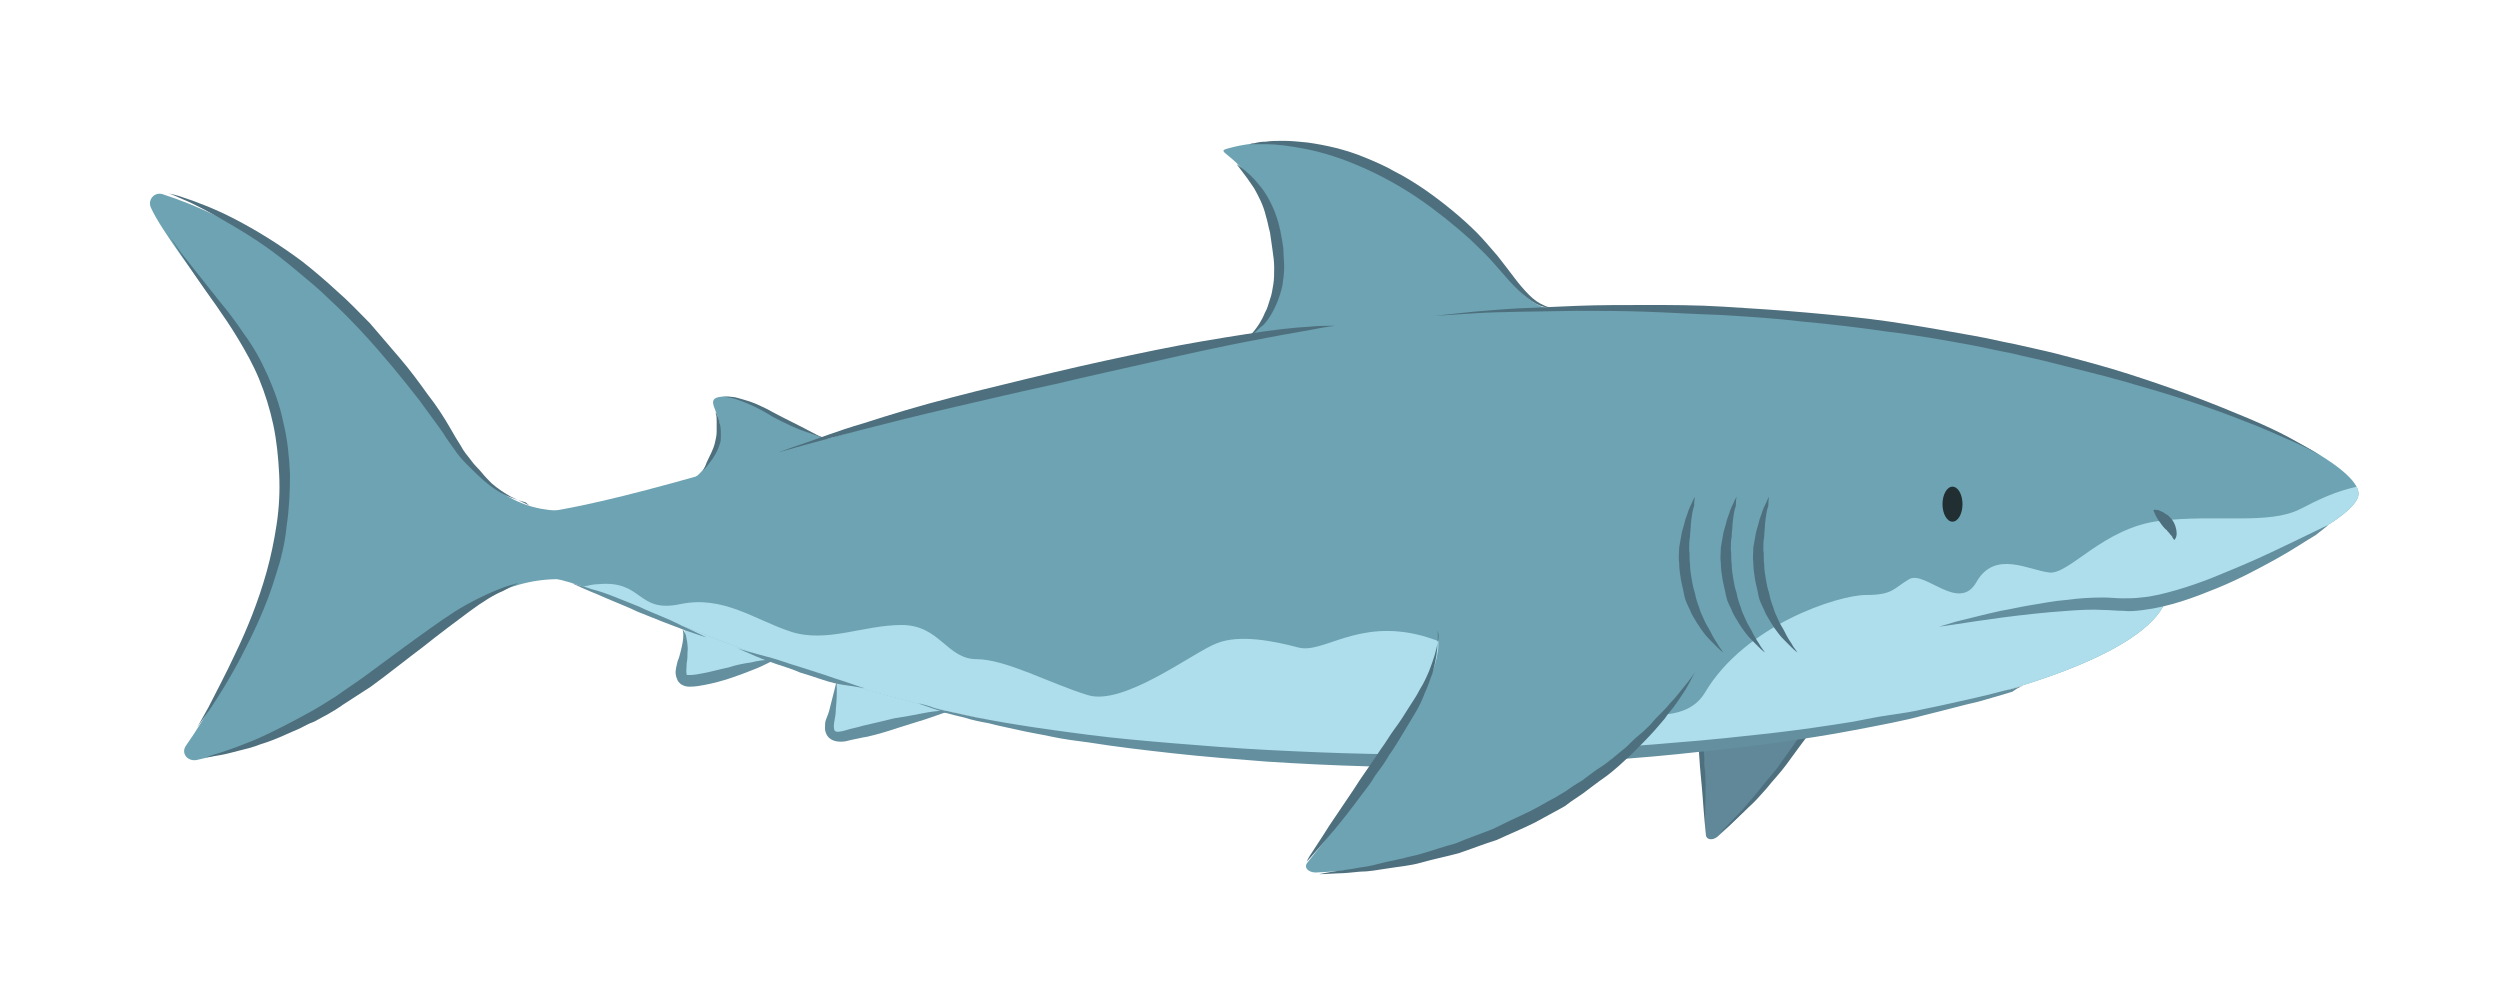<svg width="300" height="120" viewBox="0 0 300 120" xmlns="http://www.w3.org/2000/svg"><g fill="none"><path d="M199.5 70.9c4.9 2.2 5.2 23.2 5.2 29.2 0 .7.8.8 1.4.3 22.3-19.8 18.8-44.2 18.8-44.2-9.4-.4-17.9 3.8-25.4 14.7z" fill="#608899"/><path d="M199.7 70.8s.4.3.8 1c.5.7 1 1.7 1.4 3.1.9 2.7 1.3 6.4 1.6 10.2.2 1.9.3 3.8.4 5.5.1 1.8.3 3.4.4 4.8.2 2.8.4 4.7.4 4.7v-4.7c0-1.4-.1-3.1-.2-4.8-.1-1.8-.2-3.7-.4-5.5-.1-.9-.2-1.9-.3-2.8-.1-.9-.2-1.8-.4-2.7-.1-.9-.3-1.7-.5-2.5s-.4-1.5-.7-2.2c-.5-1.3-1.1-2.4-1.6-3-.5-.8-.9-1.1-.9-1.1zm25.2-14.6s.1.8.2 2.1v2.4c0 .9-.1 2-.2 3.1s-.3 2.4-.5 3.7c-.3 1.3-.5 2.7-.9 4.1-.2.7-.3 1.4-.6 2.1-.2.7-.5 1.4-.7 2.1-.1.4-.2.7-.4 1.1l-.4 1.1-.9 2.1c-.6 1.4-1.3 2.8-2 4.1-.8 1.3-1.5 2.6-2.3 3.8-.8 1.2-1.6 2.3-2.4 3.4-.7 1.1-1.6 2-2.3 2.9-.7.9-1.4 1.7-2 2.4-.6.7-1.2 1.3-1.7 1.8-.9 1-1.5 1.5-1.5 1.5s.7-.4 1.7-1.4c.5-.5 1.1-1 1.8-1.7.7-.6 1.4-1.4 2.2-2.3.7-.9 1.6-1.8 2.4-2.9.8-1.1 1.6-2.2 2.5-3.4.8-1.2 1.5-2.5 2.3-3.8.7-1.4 1.4-2.7 2.1-4.2.3-.7.6-1.4.9-2.2l.4-1.1c.1-.4.2-.7.4-1.1.2-.7.5-1.5.7-2.2.2-.7.4-1.4.5-2.1.4-1.4.6-2.8.8-4.1.2-1.3.3-2.6.4-3.7 0-.6.1-1.1.1-1.7v-1.5c0-.9-.1-1.8-.1-2.4-.3-1.3-.5-2-.5-2z" fill="#4E6F7D"/><path d="M67.8 61.3c-5.4 0-9.6-2.2-15.4-10.6-5.5-8.1-15.9-21.9-32.9-27.4-1-.3-1.8.7-1.4 1.6 1.2 2.7 5.7 8.6 8.5 12.5 7.2 9.9 7.1 16.7 7.4 22.8.4 7.5-6.8 22.4-11.7 29.3-.6.9.2 1.9 1.3 1.7 7.7-1.7 15.8-4.9 23.1-11.1 9.3-7.8 14.4-10.7 20.7-10.6" fill="#6DA3B2"/><path d="M63.6 60.7s-.8-.4-2.3-1.1c-.7-.4-1.5-.9-2.3-1.6-.4-.4-.8-.8-1.2-1.3-.4-.5-.9-.9-1.3-1.5-.4-.5-.9-1.1-1.2-1.7-.4-.6-.8-1.3-1.2-2-.8-1.4-1.7-2.8-2.8-4.2-1-1.4-2.1-2.9-3.3-4.3l-3.6-4.2c-1.3-1.3-2.6-2.7-4-3.9-1.3-1.2-2.7-2.4-4.1-3.5-2.8-2.1-5.6-3.8-8.1-5.1-2.5-1.3-4.7-2.1-6.2-2.6-.8-.3-1.4-.4-1.8-.5-.4-.1-.6-.2-.6-.2s.2.1.6.2c.4.1 1 .4 1.7.7 1.5.6 3.5 1.7 5.9 3.1 1.2.7 2.5 1.5 3.8 2.4 1.3.9 2.6 1.9 3.9 3 1.3 1.1 2.7 2.2 4 3.5 1.3 1.2 2.6 2.5 3.9 3.9 2.5 2.7 4.8 5.5 6.9 8.2 1 1.4 2 2.7 2.9 4 .4.7.9 1.3 1.3 1.9.4.6.9 1.2 1.4 1.7 1 1 1.9 1.9 2.8 2.6.9.7 1.8 1.2 2.6 1.5.8.3 1.4.5 1.8.6.3.3.5.4.5.4zM20.2 28.1s.1.2.4.6c.2.4.6 1 1.1 1.8 1 1.5 2.4 3.6 4.2 6.1.9 1.3 1.8 2.6 2.7 4.1.9 1.5 1.8 3.1 2.5 4.8.7 1.7 1.3 3.6 1.7 5.5.4 1.9.6 3.9.7 5.9.1 2 0 4-.3 6s-.7 3.9-1.2 5.7c-1 3.6-2.4 7-3.7 9.7-1.3 2.8-2.5 5-3.3 6.6-.9 1.6-1.4 2.5-1.4 2.5s.1-.2.4-.6c.3-.4.7-1 1.2-1.7 1-1.5 2.4-3.7 3.8-6.4s3-6 4.1-9.7c.6-1.8 1.1-3.8 1.3-5.9.3-2 .4-4.1.4-6.2-.1-2.1-.3-4.2-.8-6.2-.4-2-1.1-3.9-1.9-5.7-.8-1.8-1.7-3.4-2.8-4.9-1-1.5-2-2.8-3-4-1.9-2.4-3.5-4.4-4.6-5.8-.9-1.3-1.5-2.2-1.5-2.2zm42 41.9s-.2 0-.5.1-.8.2-1.3.4c-1.1.4-2.7 1.1-4.5 2.1-1.8 1-3.7 2.4-5.8 3.9-2.1 1.5-4.2 3.1-6.4 4.7-1.1.8-2.2 1.5-3.3 2.3-1.1.7-2.2 1.4-3.3 2-1.1.6-2.2 1.2-3.2 1.7s-2 1-2.9 1.4c-.9.4-1.8.7-2.5 1-.8.3-1.4.5-2 .7-1.1.3-1.8.6-1.8.6s.7-.1 1.8-.3c.6-.1 1.3-.3 2.1-.5s1.7-.4 2.7-.8c1-.3 2-.7 3.1-1.2.5-.2 1.1-.5 1.6-.7.6-.3 1.1-.6 1.7-.8 1.1-.6 2.3-1.2 3.4-2 1.1-.7 2.3-1.5 3.4-2.2 2.2-1.6 4.3-3.3 6.3-4.8 2-1.6 3.9-3 5.5-4.2 1.6-1.2 3.1-2.1 4.1-2.5 1.2-.7 1.8-.9 1.8-.9z" fill="#4E6F7D"/><path d="M118.8 85c-7.4 0-14.5 3-17.8 3.4-3.3.4.7-5.7-1-8.4" fill="#AEDEEB"/><path d="M114 85.3h-.9c-.6 0-1.4.1-2.4.3-1 .2-2.1.4-3.4.6-1.2.3-2.5.6-3.8.9-.6.2-1.3.3-1.9.5-.6.2-1.3.3-1.4.1-.1 0-.2-.5-.1-1s.2-1.1.2-1.6c.2-2 .1-3.4.1-3.4s-.3 1.3-.8 3.2c-.1.5-.3 1-.5 1.5-.1.3-.1.6-.1 1s.2 1 .7 1.3c.5.3.9.3 1.3.3s.7-.1 1.1-.2c.6-.1 1.3-.3 2-.4 1.3-.3 2.6-.7 3.8-1.1 1.2-.4 2.3-.7 3.2-1 .9-.3 1.7-.6 2.3-.8l.6-.2z" fill="#648F9E"/><path d="M96.2 79c-5.6 0-10.9 2.3-13.5 2.5-2.5.3.5-4.3-.8-6.4" fill="#AEDEEB"/><path d="M92.9 79.2h-.8c-.5 0-1.2.1-2 .3-.8.1-1.8.3-2.7.6-1 .2-2 .5-3.1.7-.5.1-1 .2-1.5.2h-.4l.1.1-.1-.1v-.1c-.1-.3 0-.8 0-1.3.1-.5.1-.9.1-1.3.1-.8-.1-1.6-.2-2.1-.2-.5-.4-.7-.4-.7s.1.3.1.7c0 .5-.1 1.1-.3 1.9-.1.4-.2.8-.4 1.3-.1.5-.3 1-.2 1.6 0 .1.1.4.2.6 0 .1.1.1.1.2l.1.1.2.2c.5.3.8.3 1.1.3.6 0 1.2-.1 1.7-.2 2.2-.4 4.3-1.2 5.8-1.8.8-.3 1.4-.6 1.8-.8l.8-.4z" fill="#648F9E"/><path d="M100.6 52.7c-4.4.2-10.4-5.5-14-5.1-2.2.2-.2 1.7-.2 3.9s-1.7 5.8-5.1 7" fill="#6DA3B2"/><path d="M99 52.6s-.2-.1-.5-.2-.8-.4-1.4-.7c-1.1-.6-2.6-1.3-4.1-2.1-.7-.4-1.5-.8-2.2-1.1-.7-.3-1.4-.5-2.1-.7-.6-.2-1.2-.2-1.5-.2h-.6s.9 0 2 .4c1.2.4 2.7 1.1 4.1 2 1.5.8 3 1.5 4.2 1.9.6.2 1.1.4 1.4.5.5.2.7.2.7.2zm-14.7 3.9s.4-.3.8-.9c.5-.6 1-1.4 1.3-2.4.1-.2.1-.5.1-.7v-.7c0-.5-.1-.9-.2-1.3s-.2-.6-.3-.8c-.1-.2-.1-.3-.1-.3v.3c.1.2.1.5.1.9v1.2c0 .4-.1.9-.2 1.3-.2.9-.7 1.7-1 2.4-.2.6-.5 1-.5 1z" fill="#4E6F7D"/><path d="M190.4 37.3c-3 .4-6.4.3-9.2-3.9-2.8-4.2-19-19.7-33.8-15.6-1.9.5 1.2.4 4.2 6.2s2.6 14.7-3.5 17.5" fill="#6DA3B2"/><path d="M187 37.1s-.2 0-.5-.1-.8-.1-1.3-.4c-.5-.2-1.1-.6-1.7-1.2-.6-.6-1.2-1.3-1.8-2.1-.6-.8-1.3-1.7-2-2.6-.8-.9-1.6-1.9-2.5-2.8-1.8-1.8-4-3.6-6.3-5.2-1.2-.8-2.3-1.5-3.5-2.1-1.2-.7-2.4-1.2-3.6-1.7-2.4-1-4.8-1.5-6.9-1.8-1-.1-2-.2-2.8-.2-.8 0-1.6 0-2.2.1-.6 0-1.1.1-1.4.2-.3 0-.5.1-.5.1h1.9c1.2 0 2.9.2 4.9.6 2 .4 4.2 1.1 6.5 2.1s4.7 2.3 6.9 3.8 4.3 3.2 6.2 4.9c.9.9 1.8 1.7 2.6 2.6.8.9 1.5 1.7 2.2 2.5 1.4 1.5 2.8 2.7 4 3 .6.2 1.1.2 1.4.2.2.1.4.1.4.1zm-37.1 3.2s.1 0 .2-.1.4-.2.6-.4c.2-.2.5-.5.9-.8.3-.3.6-.7.9-1.2.6-1 1.1-2.2 1.4-3.6.1-.7.2-1.4.2-2.2 0-.7-.1-1.5-.1-2.2-.2-1.5-.5-3-1-4.3-.5-1.3-1.2-2.5-1.9-3.3-.7-.9-1.4-1.5-1.9-1.9-.5-.4-.8-.6-.8-.6s.2.3.6.8c.4.5.9 1.2 1.5 2.1.5.9 1.1 2 1.4 3.3.2.6.3 1.3.5 2l.3 2.1c.1.7.2 1.4.2 2.1 0 .7 0 1.4-.1 2-.1.6-.2 1.3-.4 1.8-.2.6-.3 1.1-.6 1.6-.4 1-.9 1.7-1.3 2.2-.3.4-.6.6-.6.6z" fill="#4E6F7D"/><g transform="matrix(-1 0 0 1 284 36)"><path d="M1 23.5C-.2 17.9 40.7.1 95 .9c54.4.8 101 21.2 123.8 24.6 7.9 1.2 9.1 6-1.2 7.9-10.3 1.9-36.5 19-87.7 21.4-51.1 2.4-102.3-7.5-105.9-19 0 0-22-8-23-12.3z" fill="#6DA3B2"/><path d="M212.2 34.1c-5.4-.5-4.6 3.5-9.8 2.4-5.2-1.1-9 1.9-13.3 3.3-4.3 1.4-8.7-.8-13.3-.8-4.6 0-5.4 4.1-9 4.1-3.5 0-9 3-13.3 4.3-4.3 1.4-12.8-5.2-15.5-6.2-2.7-1.1-6.8-.3-9.8.5-3 .8-7.1-3.5-14.9-1.4-7.9 2.2-29.1 14.9-33.9 6.8-4.8-8.1-16-11.7-19.3-11.7-3.3 0-3.3-.8-5.2-1.9-1.9-1.1-6 4.1-8.1.3-2.2-3.8-6.2-1.4-8.7-1.1-2.4.3-6.5-5.4-13.3-6.2-6.8-.8-13 .5-16.8-1.4-2.3-1.2-4.2-2.1-6.8-2.7-.2.4-.2.8-.2 1.1 1 4.3 23 12.3 23 12.3 3.6 11.5 54.8 21.4 105.9 19 46.1-2.1 71.9-16.2 84.1-20.4-.5-.1-1.1-.3-1.8-.3z" fill="#AEDEEB"/><path d="M5.3 18.8s.4-.2 1-.6c.7-.4 1.7-1 3-1.7s3-1.5 4.9-2.3c1.9-.8 4.1-1.7 6.5-2.6 2.4-.9 5-1.8 7.8-2.7 2.8-.9 5.8-1.7 8.9-2.5 1.6-.4 3.1-.7 4.8-1.1 1.6-.3 3.2-.7 4.9-1 3.3-.6 6.7-1.2 10.1-1.7 3.4-.5 6.8-.8 10.1-1.1 3.4-.3 6.7-.5 9.9-.7 3.2-.2 6.3-.2 9.2-.2 2.9 0 5.7 0 8.3.1 2.6.1 4.9.2 7 .3 2.1.1 3.9.3 5.4.4 3 .3 4.7.5 4.7.5s-1.7-.1-4.7-.3c-3-.2-7.2-.2-12.3-.3-2.6 0-5.3 0-8.2.1-2.9.1-6 .3-9.2.4-3.2.2-6.5.4-9.8.8-3.3.3-6.7.7-10.1 1.2-3.4.4-6.7 1-10 1.6-1.6.3-3.3.7-4.9 1-1.6.4-3.2.7-4.7 1.1-3.1.8-6.1 1.5-8.9 2.3-2.8.8-5.5 1.6-7.9 2.4-2.4.8-4.6 1.6-6.6 2.4-1.9.7-3.6 1.5-5 2.1-1.4.6-2.4 1.1-3.1 1.5-.7.4-1.1.6-1.1.6zM123.8 3.1h.8c.5 0 1.2 0 2.2.1 1.9.1 4.6.4 7.7.9 3.2.5 6.9 1.1 10.8 1.9 3.9.8 8.1 1.7 12.3 2.7 2.1.5 4.2 1 6.2 1.5 2.1.5 4.1 1 6 1.5 3.9 1 7.5 2.1 10.6 3.1 3.1.9 5.6 1.9 7.4 2.5 1.8.6 2.8 1 2.8 1s-1-.3-2.8-.8c-1.8-.5-4.4-1.2-7.5-2-3.1-.8-6.7-1.7-10.6-2.6-3.9-.9-8.1-1.9-12.3-2.8-4.2-1-8.3-1.9-12.3-2.8-3.9-.9-7.6-1.7-10.7-2.3-3.1-.6-5.8-1.1-7.6-1.4-2-.4-3-.5-3-.5z" fill="#4E6F7D"/><path d="M41.2 46.3s.5.1 1.5.4c1 .2 2.3.6 4.1 1 1.8.4 3.9.9 6.4 1.4 1.2.3 2.6.5 4 .7 1.4.2 2.9.5 4.4.8 3.1.5 6.5 1 10 1.4 3.6.4 7.3.8 11.2 1.1 7.8.7 16.2 1.1 24.5 1.3 8.3.3 16.7 0 24.5-.4 3.9-.2 7.7-.5 11.3-.8 3.6-.3 7-.6 10.1-1 1.6-.2 3-.4 4.5-.6 1.4-.2 2.8-.4 4-.6 1.3-.2 2.4-.4 3.5-.6 1.1-.2 2.1-.4 3-.6.9-.2 1.7-.4 2.4-.5.7-.2 1.3-.3 1.7-.5.9-.3 1.5-.4 1.5-.4s-.5.2-1.4.5c-.5.2-1 .3-1.7.6-.7.2-1.5.4-2.4.6-.9.3-1.9.5-3 .7-1.1.3-2.2.5-3.5.8-1.3.3-2.6.5-4 .8-1.4.3-2.9.5-4.5.7-3.1.5-6.5.9-10.1 1.3-3.6.4-7.4.7-11.3 1-7.8.5-16.2.8-24.6.6-8.4-.3-16.8-.7-24.6-1.5-3.9-.4-7.7-.8-11.3-1.3-3.6-.5-6.9-1-10-1.6-3.1-.6-5.9-1.1-8.4-1.8-2.5-.6-4.6-1.2-6.4-1.6-1.8-.5-3.1-.9-4.1-1.2-.8-.6-1.3-.7-1.3-.7zm139 .3s1-.3 2.4-.8c.7-.2 1.5-.5 2.4-.8.9-.3 1.9-.6 2.8-.9 1-.3 1.9-.6 2.8-.9.9-.3 1.8-.5 2.5-.7 1.5-.4 2.4-.7 2.4-.7s-.9.4-2.3 1c-.7.3-1.5.6-2.4.9-.9.3-1.9.6-2.8 1-1 .3-1.9.6-2.8.9-.9.3-1.8.5-2.5.6-1.5.2-2.5.4-2.5.4zm19-6.1s1-.5 2.5-1.2c.7-.3 1.6-.8 2.6-1.2.9-.4 2-.8 3-1.3l3-1.2c1-.4 1.9-.7 2.7-.9.8-.3 1.4-.4 1.9-.6.5-.1.7-.2.7-.2s-.3.1-.7.3c-.4.2-1.1.5-1.8.8-.8.3-1.6.7-2.6 1.1-.9.4-2 .8-3 1.3l-3 1.2c-1 .4-1.9.7-2.6 1-1.7.6-2.7.9-2.7.9zM4.6 27s.7.3 1.9.9c1.2.6 2.9 1.4 5 2.4s4.5 2 7.2 3.1c1.3.5 2.7 1 4.1 1.4 1.4.4 2.9.8 4.3.9.7.1 1.5.1 2.2.1.8 0 1.5-.1 2.3-.1 1.6 0 3 .1 4.5.3 1.4.1 2.8.4 4.1.6 1.3.2 2.5.5 3.7.7 2.3.5 4.1 1 5.4 1.3 1.3.4 2 .6 2 .6s-.8-.1-2.1-.3c-1.3-.2-3.2-.5-5.5-.8-2.3-.3-4.9-.6-7.8-.8-1.4-.1-2.9-.2-4.4-.1-.7 0-1.5.1-2.3.1-.8.1-1.6 0-2.4-.1-3.2-.4-6.1-1.5-8.8-2.6-2.7-1.1-5.1-2.4-7.1-3.5s-3.6-2.2-4.8-2.9c-.9-.7-1.5-1.2-1.5-1.2z" fill="#648F9E"/><ellipse fill="#212F33" cx="49.7" cy="24.5" rx="1.2" ry="2.1"/></g><path d="M212.3 59.6s-.2.3-.4.8c-.1.2-.3.6-.4.9-.1.4-.3.8-.4 1.2-.1.5-.3 1-.4 1.5-.1.5-.2 1.1-.3 1.7 0 .6-.1 1.2 0 1.9 0 .6.1 1.3.2 1.9.1.6.3 1.3.4 1.9.1.6.4 1.2.7 1.8.2.6.6 1.1.8 1.5.3.5.6.9.9 1.3.3.4.6.7.9 1l.7.7c.4.4.7.6.7.6s-.2-.3-.5-.7c-.1-.2-.3-.5-.5-.8-.2-.3-.4-.7-.6-1.1-.2-.4-.5-.8-.7-1.3-.2-.5-.5-1-.6-1.5-.2-.5-.4-1.1-.5-1.7-.2-.6-.3-1.1-.4-1.7-.1-.6-.2-1.2-.2-1.8-.1-.6 0-1.2-.1-1.7 0-.6 0-1.1.1-1.6 0-.5.1-1 .1-1.5.1-.9.2-1.7.4-2.2 0-.8.1-1.1.1-1.1zm-3.9 0s-.2.3-.4.8c-.1.2-.3.6-.4.9-.1.4-.3.8-.4 1.2-.1.5-.3 1-.4 1.5-.1.5-.2 1.1-.3 1.7 0 .6-.1 1.2 0 1.9 0 .6.1 1.3.2 1.9.1.6.3 1.3.4 1.9.1.6.4 1.2.7 1.8.2.6.6 1.1.8 1.5.3.5.6.9.9 1.3.3.4.6.7.9 1l.7.7c.4.4.7.6.7.6s-.2-.3-.5-.7c-.1-.2-.3-.5-.5-.8-.2-.3-.4-.7-.6-1.1-.2-.4-.5-.8-.7-1.3-.2-.5-.5-1-.6-1.5-.2-.5-.4-1.1-.5-1.7-.2-.6-.3-1.1-.4-1.7-.1-.6-.2-1.2-.2-1.8-.1-.6 0-1.2-.1-1.7 0-.6 0-1.1.1-1.6 0-.5.1-1 .1-1.5.1-.9.2-1.7.4-2.2 0-.8.1-1.1.1-1.1zm-5 0s-.2.3-.4.8c-.1.2-.3.6-.4.9-.1.4-.3.8-.4 1.2-.1.5-.3 1-.4 1.5-.1.5-.2 1.1-.3 1.7 0 .6-.1 1.2 0 1.9 0 .6.1 1.3.2 1.9.1.6.3 1.3.4 1.9.1.6.4 1.2.7 1.8.2.6.6 1.1.8 1.5.3.5.6.9.9 1.3.3.4.6.7.9 1l.7.7c.4.4.7.6.7.6s-.2-.3-.5-.7c-.1-.2-.3-.5-.5-.8-.2-.3-.4-.7-.6-1.1-.2-.4-.5-.8-.7-1.3-.2-.5-.5-1-.6-1.5-.2-.5-.4-1.1-.5-1.7-.2-.6-.3-1.1-.4-1.7-.1-.6-.2-1.2-.2-1.8-.1-.6 0-1.2-.1-1.7 0-.6 0-1.1.1-1.6 0-.5.1-1 .1-1.5.1-.9.2-1.7.4-2.2 0-.8.1-1.1.1-1.1zm57.5 5.2s.3-.2.3-.8c0-.5-.2-1.2-.6-1.7-.2-.2-.4-.5-.7-.6-.2-.2-.5-.3-.7-.4-.4-.2-.8-.1-.8-.1s.1.3.3.7c.2.4.5.8.8 1.2.2.2.3.4.5.5.1.2.3.3.4.5.1.1.3.3.3.4l.2.3z" fill="#4E6F7D"/><path d="M172.3 75.7c2.6 5.2-11.4 22.8-15.4 27.8-.5.6.1 1.2 1 1.2 32-1.4 45.6-24.1 45.6-24.1-7.6-6.7-17.6-9-31.2-4.9z" fill="#6DA3B2"/><path d="M172.5 75.7s.1.5 0 1.4c-.1.9-.5 2.1-1 3.4-.3.7-.6 1.4-1.1 2.2-.4.8-.9 1.5-1.4 2.3-.5.8-1 1.6-1.6 2.4-.6.8-1.1 1.7-1.7 2.5-1.1 1.7-2.3 3.3-3.3 4.9-1.1 1.6-2 3-2.9 4.3-.8 1.3-1.5 2.3-2 3.1-.5.7-.7 1.2-.7 1.2s.4-.4.9-1c.6-.7 1.4-1.6 2.4-2.8 1-1.2 2.1-2.6 3.2-4.1.6-.8 1.2-1.5 1.7-2.4.6-.8 1.2-1.6 1.7-2.5.6-.8 1.1-1.7 1.6-2.5s1-1.7 1.5-2.5.9-1.7 1.2-2.5c.4-.8.6-1.6.9-2.3.4-1.5.6-2.8.6-3.7.3-.9 0-1.4 0-1.4zm30.9 4.9s-.1.2-.3.5c-.2.3-.6.8-1 1.3-.5.6-1 1.3-1.7 2-.3.4-.7.8-1.1 1.2-.4.4-.8.8-1.2 1.3-.4.4-.9.9-1.4 1.3-.5.4-1 .9-1.5 1.4-1.1.9-2.2 1.9-3.5 2.7-.6.4-1.2.9-1.9 1.4-.7.4-1.3.8-2 1.3-.3.2-.7.4-1 .6l-1.1.6c-.7.4-1.4.8-2.2 1.2-1.5.7-3 1.4-4.4 2.1-1.5.6-3 1.1-4.4 1.7-1.5.4-2.9.9-4.3 1.3-.7.2-1.4.3-2 .5-.6.1-1.3.3-1.9.4-1.2.3-2.3.6-3.3.7-1 .2-1.9.3-2.6.4-1.4.2-2.3.4-2.3.4s.8 0 2.3-.1c.7 0 1.6-.1 2.6-.2 1 0 2.1-.2 3.4-.4 1.2-.2 2.6-.3 4-.7 1.4-.4 2.9-.7 4.4-1.1 1.5-.5 3-1.1 4.6-1.6 1.5-.7 3-1.3 4.6-2.1.7-.4 1.5-.8 2.2-1.2l1.1-.6c.4-.2.7-.5 1-.7.7-.5 1.4-.9 2-1.4.7-.5 1.3-1 1.9-1.4 1.3-.9 2.4-2 3.4-2.9 1-1 2-2 2.8-2.9.4-.5.8-.9 1.2-1.4.3-.5.7-.9 1-1.3.6-.8 1.1-1.6 1.5-2.2.8-1.4 1.1-2.1 1.1-2.1z" fill="#4E6F7D"/></g></svg>